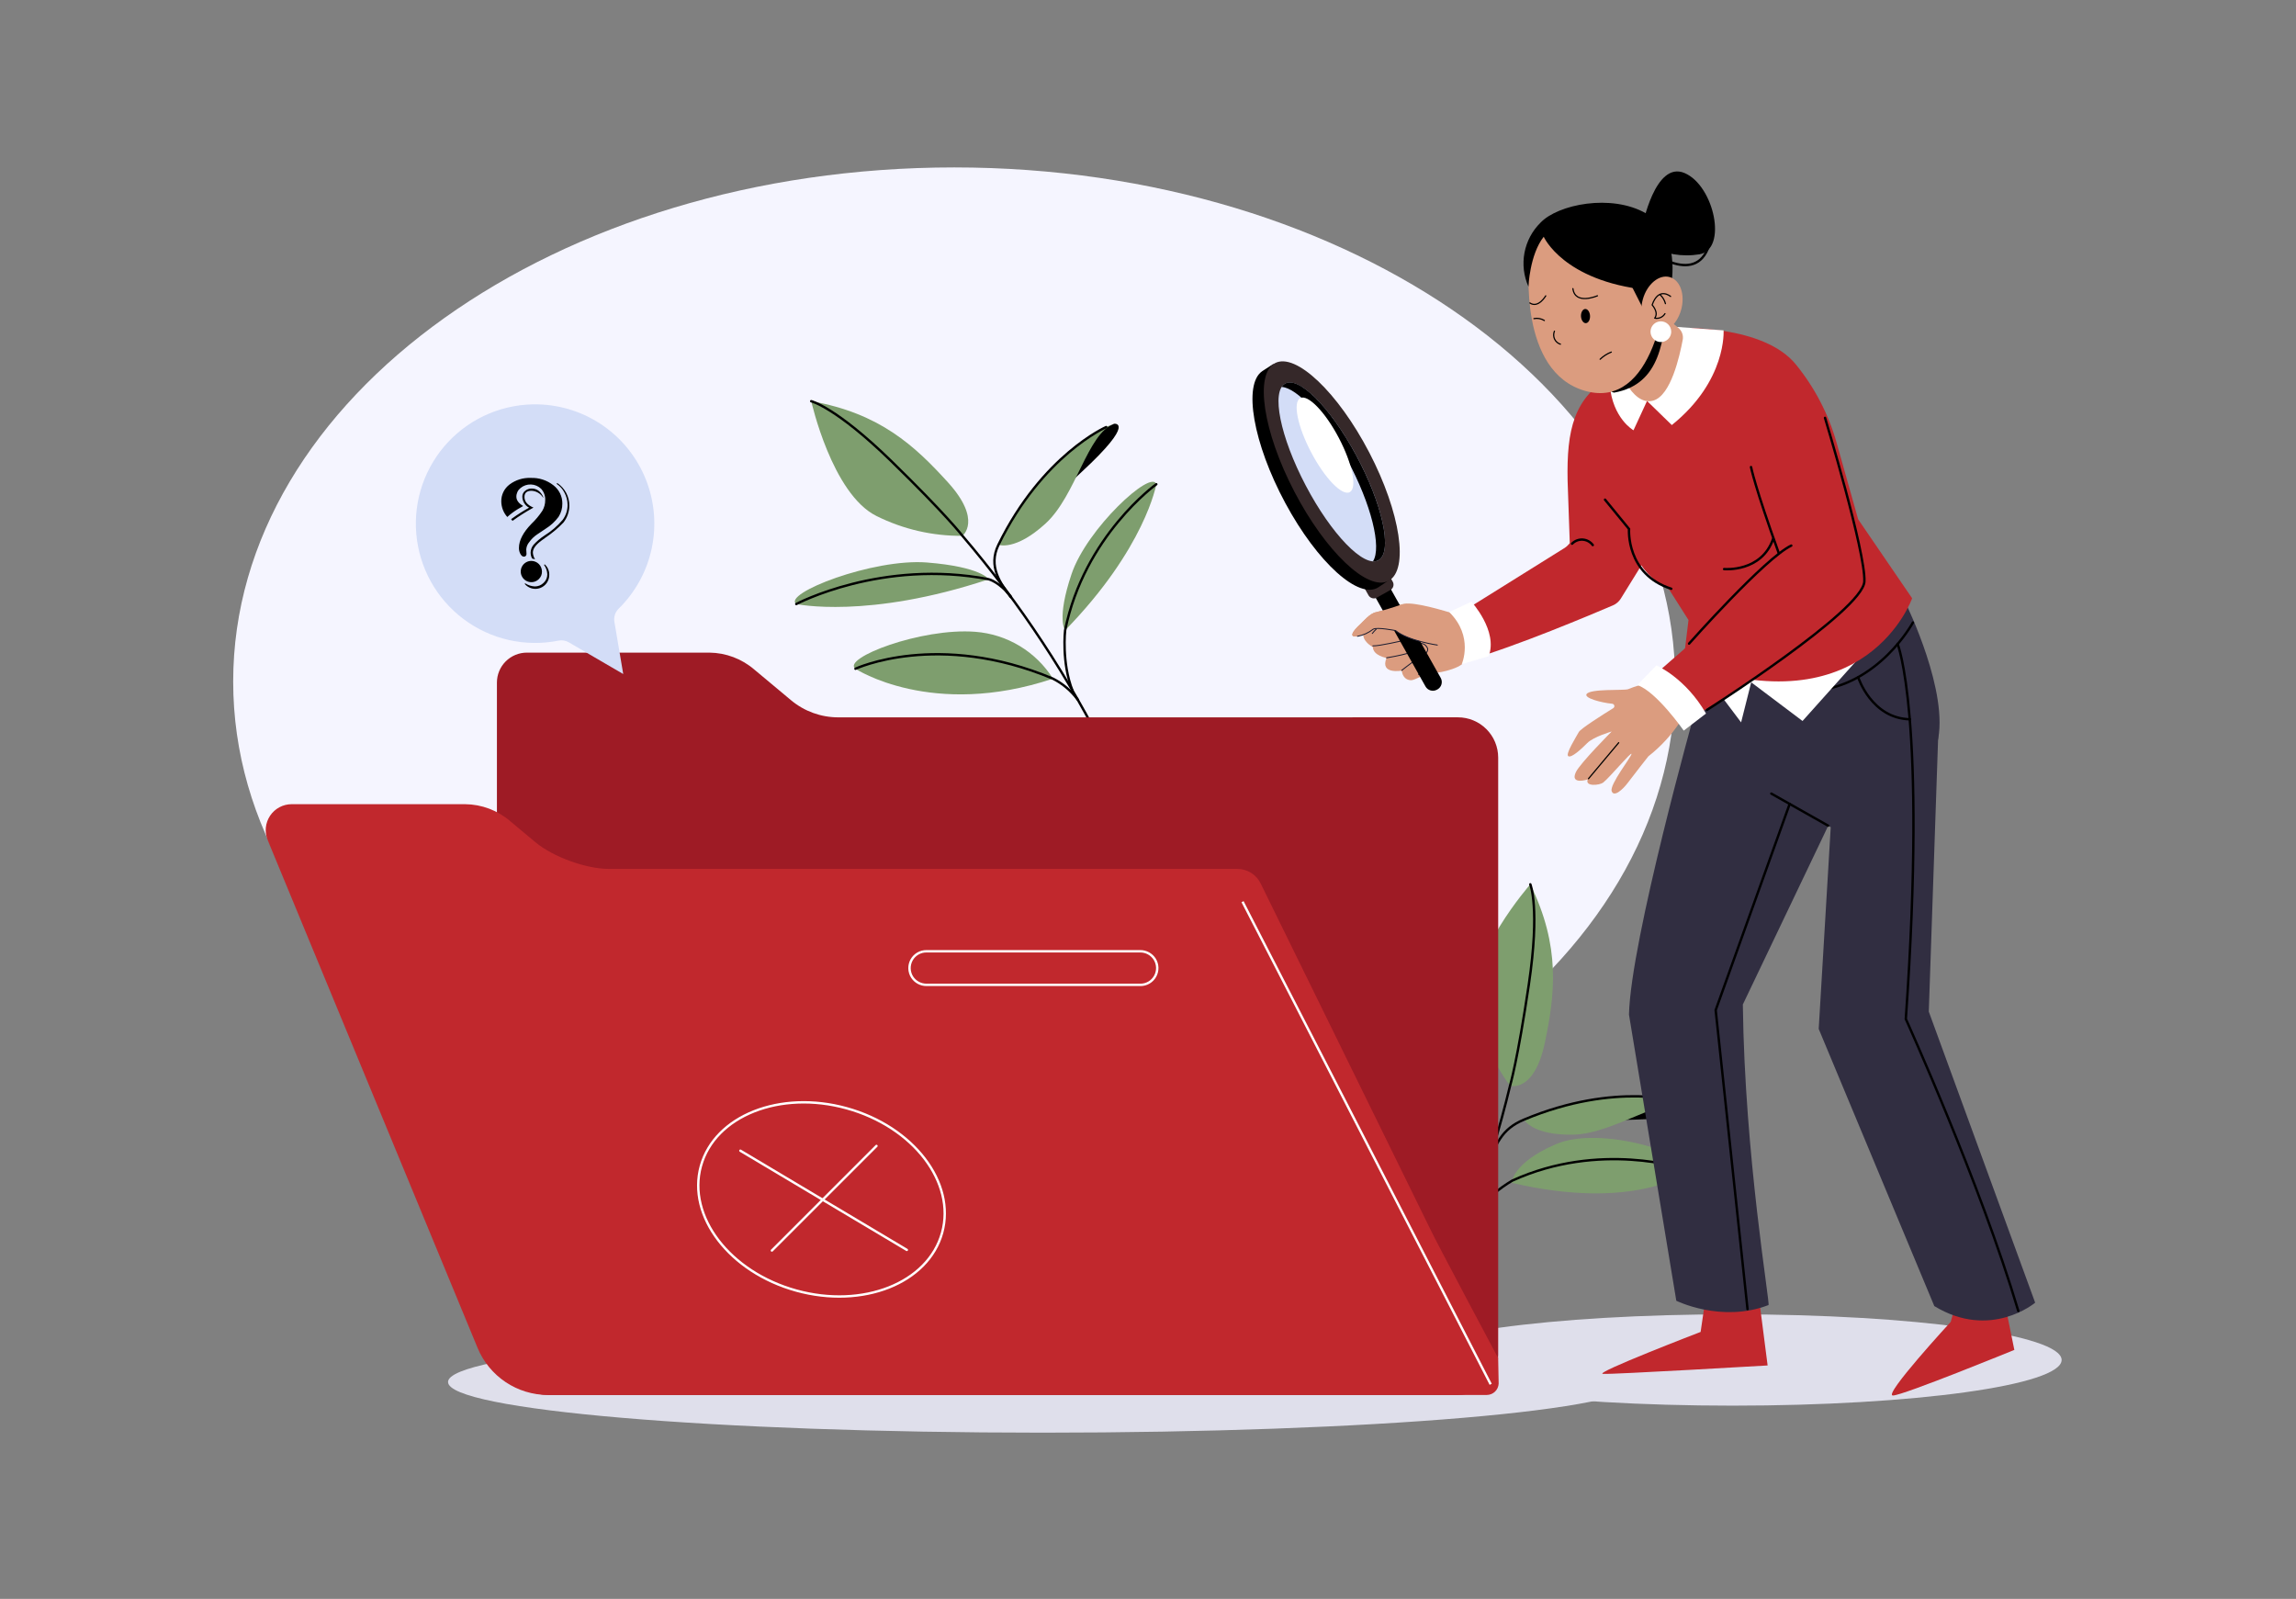 <svg width="1920" height="1337" viewBox="0 0 1920 1337" fill="none" xmlns="http://www.w3.org/2000/svg">
<rect x="0" y="0" width="1920" height="1337" fill="#808080" stroke="none"/>
<g clip-path="url(#clip0_37_481)">
<path d="M797.902 999.802C1130.88 999.802 1400.8 807.328 1400.8 569.901C1400.8 332.473 1130.88 140 797.902 140C464.928 140 195 332.473 195 569.901C195 807.328 464.928 999.802 797.902 999.802Z" fill="#F5F5FF"/>
<path d="M1448.78 1175.41C1600.78 1175.41 1724 1158.31 1724 1137.21C1724 1116.12 1600.78 1099.02 1448.78 1099.02C1296.77 1099.02 1173.55 1116.12 1173.55 1137.21C1173.55 1158.31 1296.77 1175.41 1448.78 1175.41Z" fill="#DFDFEB"/>
<path d="M871.882 1198C1146.49 1198 1369.1 1179.03 1369.1 1155.63C1369.1 1132.24 1146.49 1113.27 871.882 1113.27C597.277 1113.27 374.666 1132.24 374.666 1155.63C374.666 1179.03 597.277 1198 871.882 1198Z" fill="#DFDFEB"/>
<path d="M966.947 404.921C966.947 404.921 957.752 458.351 890.688 527.095C890.688 527.095 883.279 517.922 896.101 479.935C908.924 441.949 963.114 391.991 966.947 404.921Z" fill="#7E9E6E"/>
<path d="M966.947 404.921C966.947 404.921 906.644 448.09 890.688 527.094C890.688 527.094 887.605 554.198 896.904 577.674" stroke="black" stroke-width="2" stroke-miterlimit="10" stroke-linecap="round"/>
<path d="M804.792 448.064C804.792 448.064 821.707 435.238 792.591 403.211C764.927 372.764 735.604 345.479 678.409 335.478C678.409 335.478 695.687 413.031 732.988 431.506C755.287 442.598 779.888 448.271 804.792 448.064Z" fill="#7E9E6E"/>
<path d="M665.872 505.096C665.872 505.096 725.579 518.051 826.862 484.366C826.862 484.366 820.567 474.002 775.314 470.374C730.061 466.746 654.086 496.389 665.872 505.096Z" fill="#7E9E6E"/>
<path d="M665.872 505.096C665.872 505.096 737.495 467.161 826.862 484.366C826.862 484.366 836.057 486.673 845.408 499.188" stroke="black" stroke-width="2" stroke-miterlimit="10" stroke-linecap="round"/>
<path d="M715.347 559.225C715.347 559.225 779.251 601.306 880.534 567.491C873.526 556.336 864 546.98 852.722 540.176C841.443 533.371 828.727 529.308 815.594 528.313C770.34 524.789 703.561 550.519 715.347 559.225Z" fill="#7E9E6E"/>
<path d="M715.347 559.225C715.347 559.225 784.225 527.069 880.533 567.491C888.706 571.653 895.8 577.659 901.256 585.033" stroke="black" stroke-width="2" stroke-miterlimit="10" stroke-linecap="round"/>
<path d="M931.667 354.341C931.667 354.341 950.525 352.087 904.494 394.66C861.054 434.875 866.572 435.186 866.572 435.186C866.572 435.186 883.046 375.019 931.667 354.341Z" fill="black"/>
<path d="M834.943 455.552C834.943 455.552 849.035 460.994 874.446 437.673C899.857 414.353 909.312 362.374 931.667 354.341C931.667 354.341 875.56 372.454 834.943 455.552Z" fill="#7E9E6E"/>
<path d="M927.367 634.162C894.437 567.265 853.277 504.747 804.844 448.064C804.844 448.064 791.555 430.651 745.266 385.539C698.977 340.427 678.357 335.478 678.357 335.478" stroke="black" stroke-width="2" stroke-miterlimit="10" stroke-linecap="round"/>
<path d="M925.035 357.114C925.035 357.114 871.7 380.434 834.943 455.578C826.059 473.716 836.705 488.201 845.305 499.162" stroke="black" stroke-width="2" stroke-miterlimit="10" stroke-linecap="round"/>
<path d="M1411.4 980.29C1411.4 980.29 1366.82 1013.2 1264.11 989.048C1264.11 989.048 1264.37 972.569 1301.23 956.711C1338.09 940.853 1417.23 965.028 1411.4 980.29Z" fill="#7E9E6E"/>
<path d="M1408.21 977.31C1408.21 977.31 1337.86 953.783 1264.58 987.26C1264.58 987.26 1240.82 1000.68 1227.28 1021.98" stroke="black" stroke-width="2" stroke-miterlimit="10" stroke-linecap="round"/>
<path d="M1262.76 907.919C1262.76 907.919 1283.07 914.086 1291.93 871.642C1300.32 831.376 1305.22 791.653 1279.7 739.493C1279.7 739.493 1227.1 799.09 1234.01 840.056C1238.14 864.62 1247.99 887.867 1262.76 907.919Z" fill="#7E9E6E"/>
<path d="M1413.86 923.803C1413.86 923.803 1429.53 934.53 1366.87 936.24C1307.68 937.873 1311.62 941.734 1311.62 941.734C1311.62 941.734 1363.66 907.349 1413.86 923.803Z" fill="black"/>
<path d="M1274.47 936.24C1274.47 936.24 1281.49 949.61 1315.92 948.781C1350.34 947.952 1391.76 915.096 1413.86 923.802C1413.86 923.802 1359.75 900.482 1274.47 936.24Z" fill="#7E9E6E"/>
<path d="M1184.1 1116.38C1218.91 1050.45 1245.33 980.415 1262.76 907.919C1262.76 907.919 1269.06 886.93 1278.49 823.032C1287.92 759.134 1279.7 739.467 1279.7 739.467" stroke="black" stroke-width="2" stroke-miterlimit="10" stroke-linecap="round"/>
<path d="M1407.05 921.522C1407.05 921.522 1351.59 903.876 1274.42 936.24C1255.74 944.014 1250.43 956.451 1242.53 979.383" stroke="black" stroke-width="2" stroke-miterlimit="10" stroke-linecap="round"/>
<path d="M700.997 599.855C686.57 599.859 672.599 594.797 661.52 585.551L630.799 559.899C620.332 550.89 607.02 545.87 593.213 545.725H440.59C433.947 545.725 427.576 548.365 422.878 553.064C418.181 557.763 415.542 564.136 415.542 570.782V1123.19C415.542 1134.66 420.096 1145.67 428.202 1153.78C436.309 1161.9 447.306 1166.46 458.774 1166.47H1219.17C1228.1 1166.47 1236.66 1162.92 1242.98 1156.6C1249.3 1150.28 1252.84 1141.71 1252.84 1132.78V633.514C1252.84 624.58 1249.3 616.012 1242.98 609.695C1236.66 603.378 1228.1 599.829 1219.17 599.829L700.997 599.855Z" fill="#9E1B25"/>
<path d="M1252.82 1135.63C1252.82 1135.63 1201.01 1038.51 1195.83 1027.37L1054.4 739.156C1052.66 735.402 1049.89 732.224 1046.4 729.997C1042.92 727.77 1038.87 726.587 1034.74 726.588H509.234C490.118 726.588 462.479 716.561 447.817 704.33L426.602 686.633C416.115 677.607 402.773 672.585 388.939 672.459H243.88C240.316 672.463 236.808 673.344 233.666 675.026C230.523 676.707 227.843 679.136 225.861 682.099C223.88 685.062 222.658 688.468 222.304 692.015C221.95 695.562 222.474 699.142 223.831 702.439L399.378 1127.13C404.186 1138.75 412.326 1148.69 422.772 1155.69C433.218 1162.69 445.502 1166.44 458.075 1166.47H1243.39C1245.93 1166.43 1248.37 1165.43 1250.2 1163.67C1252.03 1161.9 1253.11 1159.5 1253.23 1156.96L1252.82 1135.63Z" fill="#C1282D"/>
<path d="M1039.06 754.003L1246.57 1157.55" stroke="white" stroke-width="2" stroke-linejoin="round"/>
<path d="M953.529 823.55H774.796C772.405 823.558 770.05 822.966 767.947 821.83C765.843 820.694 764.056 819.05 762.751 817.046C761.391 814.909 760.634 812.443 760.561 809.91C760.487 807.377 761.101 804.872 762.335 802.659C763.57 800.447 765.38 798.609 767.574 797.342C769.768 796.075 772.263 795.426 774.796 795.462H953.529C955.917 795.452 958.269 796.042 960.369 797.178C962.469 798.315 964.25 799.961 965.548 801.966C966.907 804.101 967.664 806.565 967.738 809.095C967.813 811.626 967.201 814.13 965.97 816.341C964.738 818.553 962.932 820.391 960.742 821.66C958.552 822.929 956.06 823.582 953.529 823.55Z" stroke="white" stroke-width="2" stroke-linejoin="round"/>
<path d="M619.142 962.229L758.321 1045.17" stroke="white" stroke-width="2" stroke-linecap="round" stroke-linejoin="round"/>
<path d="M732.936 958.239L645.486 1045.69" stroke="white" stroke-width="2" stroke-linecap="round" stroke-linejoin="round"/>
<path d="M787.825 1030.86C799.464 988.765 763.741 942.146 708.036 926.734C652.331 911.323 597.738 932.955 586.099 975.05C574.46 1017.15 610.183 1063.76 665.888 1079.18C721.593 1094.59 776.187 1072.96 787.825 1030.86Z" stroke="white" stroke-width="2" stroke-linecap="round" stroke-linejoin="round"/>
<path d="M1639.06 1077.17L1631.29 1105.34C1631.29 1105.34 1574.51 1166.93 1582.88 1166.93C1591.24 1166.93 1684.47 1128.79 1684.47 1128.79L1672.53 1070.13L1639.06 1077.17Z" fill="#C1282D"/>
<path d="M1407.56 600.14C1410.91 585.707 1395.54 567.698 1381.01 570.548C1374.29 571.8 1367.71 573.736 1361.38 576.327C1357.67 577.545 1329.93 575.731 1326.75 580.369C1324.47 583.712 1338.92 587.572 1348.17 588.479C1348.59 588.514 1348.99 588.681 1349.31 588.958C1349.63 589.235 1349.85 589.607 1349.95 590.019C1350.04 590.432 1350.01 590.864 1349.84 591.253C1349.67 591.643 1349.39 591.969 1349.02 592.185C1339.93 597.833 1321.82 609.286 1320.27 612.111C1318.22 615.92 1308.82 630.689 1311.46 632.322C1314.1 633.954 1322.13 626.595 1327.34 621.335C1332.55 616.075 1347.75 611.67 1347.75 611.67C1347.75 611.67 1321.31 638.23 1317.81 645.641C1312.63 656.627 1327.68 651.808 1327.68 651.808C1325.32 658 1337.68 656.653 1340.63 654.399C1346.41 649.786 1364.25 628.254 1364.31 630.456C1364.36 632.659 1345.86 656.109 1347.73 661.55C1349.59 666.992 1357.08 660.177 1361.4 654.373C1365.73 648.569 1378.42 632.451 1378.42 632.451C1388.74 624.354 1397.68 614.652 1404.92 603.715C1404.97 603.43 1407.51 600.295 1407.56 600.14Z" fill="#DB9C7F"/>
<path d="M1328.35 651.16L1353.61 621.05" stroke="black" stroke-miterlimit="10" stroke-linecap="round"/>
<path d="M1217.74 514.761L1308.59 458.066C1309.15 457.691 1309.68 457.285 1310.19 456.848L1340.14 426.039C1341.67 424.688 1343.47 423.681 1345.43 423.086C1347.38 422.491 1349.44 422.322 1351.46 422.59C1353.49 422.857 1355.43 423.556 1357.17 424.638C1358.9 425.72 1360.38 427.161 1361.51 428.864L1376.2 450.889C1377.73 453.179 1378.57 455.863 1378.62 458.62C1378.67 461.377 1377.93 464.09 1376.48 466.436L1355.39 500.535C1353.84 503.048 1351.55 505.02 1348.84 506.184C1331.9 513.439 1267.09 540.828 1228.44 551.737C1226.21 552.361 1223.87 552.435 1221.6 551.954C1219.34 551.472 1217.22 550.449 1215.44 548.972C1213.66 547.494 1212.26 545.607 1211.37 543.471C1210.47 541.336 1210.11 539.015 1210.31 536.708L1211.27 525.488C1211.46 523.326 1212.15 521.237 1213.27 519.379C1214.39 517.521 1215.92 515.941 1217.74 514.761Z" fill="#C1282D"/>
<path d="M1426.91 1081.11L1422.12 1113.76C1422.12 1113.76 1332.13 1148.33 1340.47 1148.85C1348.82 1149.36 1478.15 1141.8 1478.15 1141.8L1470.54 1082.56L1426.91 1081.11Z" fill="#C1282D"/>
<path d="M1451.99 552.954C1451.99 552.954 1459.16 621.983 1464.55 625.507C1468.45 627.9 1472.67 629.707 1477.09 630.871L1465.43 551.97L1451.99 552.954Z" stroke="#424242" stroke-miterlimit="10"/>
<path d="M1594.12 505.484C1594.12 505.484 1630.59 579.799 1620.02 621.18L1417.82 593.377L1422.12 516.082L1594.12 505.484Z" fill="#312E41"/>
<path d="M1599.66 520.539C1599.66 520.539 1571.17 573.477 1516.38 577.726" stroke="black" stroke-width="2" stroke-miterlimit="10" stroke-linecap="round"/>
<path d="M1553.92 566.429C1553.92 566.429 1564.98 600.736 1597.15 601.461" stroke="black" stroke-width="2" stroke-miterlimit="10" stroke-linecap="round"/>
<path d="M1417.8 593.377C1417.8 593.377 1363.61 786.289 1362.21 848.4L1401.79 1087.69C1401.79 1087.69 1439.55 1106.45 1478.88 1091.3C1480.48 1090.67 1458.96 967.179 1457.43 839.953L1570.47 603.327L1417.8 593.377Z" fill="#312E41"/>
<path d="M1620.88 613.096L1612.93 845.912L1701.88 1089.3C1701.88 1089.3 1664.6 1120.81 1617.54 1092.15L1520.87 860.371L1530.92 691.737L1488.77 666.214L1482.5 593.195L1620.88 613.096Z" fill="#312E41"/>
<path d="M1464.42 570.548L1507.34 602.886L1568.89 534.168L1419.4 555.52L1455.98 604.052L1464.42 570.548Z" fill="white"/>
<path d="M1586.84 538.418C1586.84 538.418 1611.4 598.792 1593.71 852.079C1593.71 852.079 1655.61 988.271 1687.79 1096.27" stroke="black" stroke-width="2" stroke-miterlimit="10" stroke-linecap="round"/>
<path d="M1496.59 672.252L1434.71 844.72L1461.34 1094.69" stroke="black" stroke-width="2" stroke-miterlimit="10" stroke-linecap="round"/>
<path d="M1226.65 548.809C1226.65 548.809 1227.85 554.846 1214.48 559.458C1201.11 564.071 1193.24 562.594 1193.24 562.594C1193.24 562.594 1163.24 527.224 1161.92 525.981C1160.6 524.737 1162.85 511.107 1171.74 505.666C1177.13 502.349 1198.01 507.739 1213.6 512.506C1218.85 514.115 1223.34 517.576 1226.23 522.247C1229.12 526.918 1230.22 532.48 1229.32 537.9C1228.84 541.624 1227.95 545.284 1226.65 548.809Z" fill="#DB9C7F"/>
<path d="M1201.94 539.403C1201.94 539.403 1177.41 535.853 1167.05 527.302C1167.05 527.302 1151.51 524.193 1148.3 526.136C1144.48 529.151 1139.98 531.188 1135.19 532.07C1128.07 533.262 1130.22 528.52 1137.78 521.705C1139.93 519.762 1145.55 512.869 1150.6 511.936C1157.75 510.174 1164.81 508.046 1171.74 505.562L1200.73 540.232" fill="#DB9C7F"/>
<path d="M1193.24 562.723C1193.24 562.723 1183.29 568.968 1179.8 568.813C1176.3 568.657 1173.01 566.558 1172.15 560.806C1172.15 560.806 1153.63 564.2 1159.49 550.182C1159.49 550.182 1148.32 548.368 1148.01 541.061C1148.01 541.061 1138.09 536.112 1140.24 528.105C1142.39 520.099 1173.58 520.876 1173.58 520.876L1206.63 537.667L1193.24 562.723Z" fill="#DB9C7F"/>
<path d="M1186.22 563.941C1186.22 563.941 1195.67 555.545 1195.13 552.203C1194.59 548.86 1192.85 547.021 1190.7 547.617C1187.83 548.498 1176.87 556.841 1172.15 560.572" stroke="#1A1C30" stroke-width="0.78" stroke-linecap="round" stroke-linejoin="round"/>
<path d="M1159.49 550.052C1159.49 550.052 1184.67 546.114 1184.9 542.279C1185.13 538.444 1183.37 533.624 1178.11 534.661C1171.87 535.905 1153.94 540.206 1148.01 540.076" stroke="#1A1C30" stroke-width="0.78" stroke-linecap="round" stroke-linejoin="round"/>
<path d="M1190.7 547.617C1190.7 547.617 1195.31 544.767 1193.5 541.553C1191.69 538.34 1189.17 537.226 1183.81 538.6" stroke="#1A1C30" stroke-width="0.78" stroke-linecap="round" stroke-linejoin="round"/>
<path d="M1147.55 529.712C1148.56 528.426 1149.67 527.214 1150.86 526.084" stroke="#1A1C30" stroke-width="0.78" stroke-linecap="round" stroke-linejoin="round"/>
<path d="M1126.69 457.668L1139.4 450.52L1204.78 566.87C1205.69 568.5 1205.92 570.426 1205.42 572.226C1204.91 574.026 1203.72 575.552 1202.09 576.468L1201.66 576.709C1200.85 577.162 1199.96 577.452 1199.04 577.563C1198.13 577.673 1197.19 577.601 1196.3 577.351C1195.41 577.101 1194.58 576.678 1193.85 576.107C1193.12 575.535 1192.52 574.825 1192.06 574.018L1126.69 457.668Z" fill="black"/>
<path d="M1158.97 476.308L1164.46 486.05C1164.83 486.62 1165.09 487.258 1165.22 487.927C1165.34 488.597 1165.34 489.284 1165.2 489.951C1165.06 490.617 1164.79 491.25 1164.4 491.812C1164.02 492.375 1163.53 492.856 1162.96 493.228L1151.09 499.887C1149.86 500.475 1148.44 500.548 1147.15 500.092C1145.86 499.635 1144.8 498.686 1144.2 497.452L1138.48 487.268" fill="#352829"/>
<path d="M1133.61 380.745C1110.92 338.665 1082.48 309.669 1064.4 308.193L1065.02 304.202L1055.56 310.343C1039.32 321.407 1047.95 370.795 1074.83 420.675C1101.72 470.555 1136.64 501.986 1152.88 490.948L1161.74 485.014L1159.15 481.594C1165.44 462.419 1155.71 421.763 1133.61 380.745Z" fill="black"/>
<path d="M1161.1 485.72C1178.4 476.701 1171.2 428.626 1145.01 378.343C1118.82 328.06 1083.56 294.609 1066.26 303.628C1048.95 312.647 1056.15 360.722 1082.34 411.005C1108.53 461.288 1143.79 494.739 1161.1 485.72Z" fill="#352829"/>
<path d="M1152.56 468.543C1164.56 462.225 1156.88 424.015 1135.41 383.201C1113.93 342.386 1086.79 314.422 1074.79 320.74C1062.79 327.059 1070.47 365.268 1091.95 406.083C1113.42 446.898 1140.56 474.862 1152.56 468.543Z" fill="#D3DDF7"/>
<path d="M1201.94 539.403C1201.94 539.403 1177.41 535.853 1167.05 527.302C1167.05 527.302 1151.51 524.193 1148.3 526.136C1144.48 529.151 1139.98 531.188 1135.19 532.07C1128.07 533.262 1130.22 528.52 1137.78 521.705C1139.93 519.762 1145.55 512.869 1150.6 511.936C1157.75 510.174 1164.81 508.046 1171.74 505.562L1200.73 540.232" fill="#DB9C7F"/>
<path d="M1201.94 539.403C1201.94 539.403 1177.41 535.853 1167.05 527.302C1167.05 527.302 1151.51 524.193 1148.3 526.136C1144.48 529.151 1139.98 531.188 1135.19 532.07" stroke="#1A1C30" stroke-width="0.78" stroke-linecap="round" stroke-linejoin="round"/>
<path d="M1134.08 380.719C1112.21 340.116 1085.35 313.349 1074.06 321.123C1073.15 321.784 1072.38 322.61 1071.78 323.558C1084.73 324.336 1107.6 349.107 1126.64 384.399C1146.77 421.789 1155.63 457.91 1148.12 469.389C1149.94 469.568 1151.77 469.11 1153.3 468.094C1164.54 460.424 1155.94 421.297 1134.08 380.719Z" fill="black"/>
<path d="M1128.7 411.541C1135.08 408.181 1130.99 387.852 1119.56 366.134C1108.14 344.416 1093.7 329.533 1087.32 332.893C1080.94 336.252 1085.03 356.582 1096.46 378.3C1107.89 400.018 1122.32 414.9 1128.7 411.541Z" fill="white"/>
<path d="M1553.87 434.279L1535.73 369.889C1529 346.242 1517.54 324.205 1502.06 305.109C1474.91 271.165 1403.63 274.249 1403.63 274.249L1348.82 313.971L1348.3 314.256C1315.92 332.109 1310.04 359.524 1310.89 402.071L1312.89 459.362L1350.06 423.837L1359.44 436.793C1359.44 436.43 1359.44 436.067 1359.44 435.73L1363.87 442.726L1359.54 436.793C1360.86 448.608 1367.03 478.718 1395.67 492.788L1411.99 518.466L1407.67 553.991C1560.83 609.701 1598.99 500.276 1598.99 500.276L1553.87 434.279Z" fill="#C1282D"/>
<path d="M1342.18 417.825L1362.26 442.364C1362.26 442.364 1359.51 480.195 1397.59 492.321" stroke="black" stroke-width="2" stroke-miterlimit="10" stroke-linecap="round"/>
<path d="M1494.42 467.783L1377.85 569.382C1377.85 569.382 1400.93 601.72 1411.35 602.86L1551.02 513.957" fill="#C1282D"/>
<path d="M1412.46 538.211C1412.46 538.211 1475.95 466.617 1497.94 456.226" stroke="black" stroke-width="2" stroke-miterlimit="10" stroke-linecap="round"/>
<path d="M1464.27 390.566C1464.27 390.566 1467.3 406.579 1487.58 462.86" stroke="black" stroke-width="2" stroke-miterlimit="10" stroke-linecap="round"/>
<path d="M1427.46 593.636C1427.46 593.636 1557.91 510.511 1559.05 486.258C1560.19 462.004 1526.15 349.418 1526.15 349.418" stroke="black" stroke-width="2" stroke-miterlimit="10" stroke-linecap="round"/>
<path d="M1441.76 475.867C1441.76 475.867 1473.15 478.821 1482.87 450.318" stroke="black" stroke-width="2" stroke-miterlimit="10" stroke-linecap="round"/>
<path d="M1314.62 454.646C1315.77 453.464 1317.17 452.547 1318.7 451.956C1320.24 451.365 1321.89 451.115 1323.54 451.223C1325.18 451.332 1326.78 451.796 1328.23 452.583C1329.68 453.371 1330.94 454.464 1331.93 455.786" stroke="black" stroke-width="2" stroke-miterlimit="10" stroke-linecap="round"/>
<path d="M1211.89 511.807L1230.44 503.126C1230.44 503.126 1252.95 527.665 1244.86 548.757L1222.35 555.39C1222.35 555.39 1232.69 532.303 1211.89 511.807Z" fill="white"/>
<path d="M1385.18 556.401C1385.18 556.401 1409.43 566.766 1426.63 596.668L1408 610.945C1408 610.945 1385.05 578.037 1369.15 572.855L1385.18 556.401Z" fill="white"/>
<path d="M1364.85 270.621L1441.32 276.243C1441.32 276.243 1444.22 318.324 1398.03 355.43L1377.31 335.27L1365.99 359.809C1365.99 359.809 1348.45 349.936 1346.1 321.589L1349.83 287.178L1364.85 270.621Z" fill="white"/>
<path d="M1403.7 274.352C1405.07 275.523 1406.11 277.029 1406.72 278.724C1407.33 280.419 1407.49 282.243 1407.18 284.017C1404.59 297.698 1397.31 330.839 1382.41 335.011C1363.61 340.194 1351.85 303.088 1351.85 303.088L1361.25 238.127L1403.7 274.352Z" fill="#DB9C7F"/>
<path d="M1344.07 289.744L1343.84 299.202C1343.69 299.202 1340.47 327.238 1349.85 328.3C1389.04 321.227 1391.5 284.043 1394.87 247.145C1394.87 247.145 1340.27 282.385 1344.07 289.744Z" fill="black"/>
<path d="M1278.82 220.119C1278.82 220.119 1269.29 311.199 1325.81 326.927C1382.33 342.655 1395.93 250.332 1393.99 218.435C1392.05 186.538 1377.83 174.644 1338.17 173.219C1279.65 171.016 1278.82 220.119 1278.82 220.119Z" fill="#DB9C7F"/>
<path d="M1329.65 264.117C1329.8 267.408 1328.25 270.128 1326.15 270.232C1324.05 270.336 1322.26 267.641 1322.08 264.505C1321.9 261.37 1323.48 258.468 1325.58 258.364C1327.68 258.261 1329.47 260.826 1329.65 264.117Z" fill="black"/>
<path d="M1335.84 247.326C1335.84 247.326 1317.16 255.463 1315.32 241.341" stroke="black" stroke-miterlimit="10" stroke-linecap="round"/>
<path d="M1292.6 247.378C1292.6 247.378 1286.41 258.105 1279.32 253.338" stroke="black" stroke-miterlimit="10" stroke-linecap="round"/>
<path d="M1282.71 266.423C1285.71 265.83 1288.83 266.395 1291.44 268.004" stroke="black" stroke-miterlimit="10" stroke-linecap="round"/>
<path d="M1338.09 300.393C1340.78 297.807 1343.95 295.773 1347.42 294.408" stroke="black" stroke-miterlimit="10" stroke-linecap="round"/>
<path d="M1299.88 276.917C1299.44 277.956 1299.21 279.077 1299.23 280.208C1299.24 281.339 1299.49 282.455 1299.96 283.483C1300.43 284.511 1301.11 285.429 1301.96 286.177C1302.81 286.925 1303.8 287.487 1304.88 287.826" stroke="black" stroke-miterlimit="10" stroke-linecap="round"/>
<path d="M1278.15 239.682C1278.15 239.682 1279.11 213.019 1290.92 197.965C1290.92 197.965 1307.16 234.889 1377.15 242.403L1397.54 238.128C1397.54 238.128 1405.88 195.373 1376.64 178.531C1347.39 161.688 1302.66 170.99 1288.28 186.149C1281.33 192.973 1276.64 201.759 1274.83 211.328C1273.02 220.897 1274.18 230.791 1278.15 239.682Z" fill="black"/>
<path d="M1363.58 237.532L1375.7 261.474L1384.25 234.578L1363.58 237.532Z" fill="black"/>
<path d="M1405.79 259.215C1409.37 246.518 1405.13 234.203 1396.3 231.708C1387.48 229.214 1377.42 237.485 1373.83 250.182C1370.24 262.879 1374.49 275.194 1383.31 277.689C1392.14 280.183 1402.2 271.913 1405.79 259.215Z" fill="#DB9C7F"/>
<path d="M1397 247.896C1397 247.896 1387.02 239.319 1381.58 254.996C1381.58 254.996 1387.41 261.189 1383.73 266.034C1385.38 266.379 1387.08 266.203 1388.62 265.529C1390.16 264.856 1391.45 263.719 1392.31 262.277" stroke="black" stroke-linecap="round" stroke-linejoin="round"/>
<path d="M1392.7 253.908C1391.96 251.05 1390.42 248.462 1388.27 246.445" stroke="black" stroke-linecap="round" stroke-linejoin="round"/>
<path d="M1397.54 277.358C1397.54 279.069 1397.03 280.743 1396.08 282.166C1395.13 283.589 1393.78 284.698 1392.2 285.353C1390.62 286.008 1388.88 286.18 1387.2 285.846C1385.52 285.512 1383.98 284.688 1382.77 283.477C1381.56 282.267 1380.74 280.725 1380.4 279.046C1380.07 277.367 1380.24 275.627 1380.89 274.046C1381.55 272.464 1382.66 271.113 1384.08 270.162C1385.5 269.211 1387.18 268.703 1388.89 268.703C1391.18 268.703 1393.38 269.615 1395.01 271.238C1396.63 272.861 1397.54 275.062 1397.54 277.358Z" fill="white"/>
<path d="M1373.32 189.595C1373.32 189.595 1383.94 134.066 1408.76 144.716C1433.57 155.366 1444.79 208.511 1421.16 212.656C1406.78 215.028 1392.02 212.529 1379.23 205.557L1373.32 189.595Z" fill="black"/>
<path d="M1373.6 205.634C1373.6 205.634 1414.66 239.915 1428 208.225" stroke="black" stroke-width="2" stroke-miterlimit="10" stroke-linecap="round"/>
<path d="M1528.74 690.416L1481.23 663.598" stroke="black" stroke-width="2" stroke-miterlimit="10" stroke-linecap="round"/>
<path d="M450.2 338.147C469.751 338.684 488.711 344.96 504.722 356.196C520.733 367.431 533.086 383.129 540.246 401.335C547.405 419.541 549.053 439.451 544.985 458.587C540.917 477.723 531.313 495.24 517.368 508.956C515.927 510.357 514.847 512.085 514.22 513.994C513.593 515.903 513.438 517.935 513.767 519.917L521.176 563.63L475.715 537.148C473.135 535.621 470.084 535.095 467.141 535.671C453.373 538.441 439.174 538.271 425.476 535.171C411.778 532.071 398.889 526.113 387.652 517.685C376.416 509.257 367.085 498.55 360.272 486.265C353.459 473.98 349.317 460.394 348.116 446.397C346.916 432.399 348.684 418.306 353.306 405.04C357.928 391.774 365.299 379.633 374.936 369.414C384.573 359.195 396.259 351.127 409.229 345.739C422.2 340.35 436.161 337.763 450.2 338.147Z" fill="#D3DDF7"/>
<path d="M424.219 432.31C421.036 428.739 419.251 424.138 419.194 419.354C419.134 416.604 419.73 413.878 420.932 411.405C422.135 408.931 423.91 406.779 426.11 405.128C431.234 401.285 437.534 399.343 443.932 399.635C450.725 399.39 457.387 401.556 462.737 405.75C465.092 407.532 466.998 409.84 468.303 412.49C469.607 415.14 470.274 418.059 470.249 421.012C470.33 424.967 469.23 428.855 467.089 432.18C464.164 436.147 460.506 439.516 456.313 442.104L449.009 447.002C446.537 448.677 444.387 450.783 442.662 453.22C441.146 454.926 440.236 457.085 440.072 459.362L440.279 463.145C440.307 463.458 440.265 463.773 440.158 464.069C440.051 464.364 439.88 464.633 439.658 464.855C439.453 465.086 439.195 465.263 438.906 465.372C438.617 465.48 438.306 465.516 438 465.477C436.964 465.477 436.005 464.673 435.176 463.222C434.352 461.677 433.933 459.947 433.959 458.196C433.959 451.925 437.43 445.24 444.32 438.114C447.812 434.789 450.915 431.077 453.568 427.05C455.142 424.364 455.956 421.301 455.925 418.188C456.076 414.708 454.847 411.309 452.506 408.73C450.209 406.523 447.181 405.24 443.998 405.125C440.816 405.01 437.703 406.072 435.254 408.108C434.175 408.973 433.306 410.069 432.709 411.316C432.113 412.564 431.805 413.929 431.809 415.312C431.809 418.266 433.7 420.883 437.456 423.085L436.756 423.578L433.052 425.702C429.898 427.608 426.939 429.822 424.219 432.31ZM446.004 424.536L444.476 425.365C439.189 428.324 434.077 431.586 429.167 435.134L428.545 435.549L427.431 434.098L428.131 433.605C432.71 430.298 437.485 427.269 442.429 424.536C440.744 423.637 439.332 422.302 438.338 420.67C437.345 419.038 436.808 417.17 436.782 415.26C436.772 414.344 436.972 413.437 437.367 412.611C437.763 411.784 438.342 411.059 439.062 410.492C440.624 409.157 442.629 408.455 444.683 408.523C449.035 408.523 452.29 410.993 454.448 415.934H454.034C453.005 414.307 451.599 412.954 449.934 411.989C448.27 411.023 446.397 410.474 444.476 410.388C440.538 410.388 438.57 412.116 438.57 415.571C438.57 419.354 441.048 422.299 446.004 424.407V424.536ZM444.268 469.027C445.442 469.02 446.605 469.245 447.69 469.691C448.776 470.136 449.763 470.792 450.594 471.62C451.424 472.449 452.083 473.434 452.531 474.519C452.979 475.604 453.208 476.767 453.205 477.94C453.228 479.108 453.01 480.267 452.565 481.346C452.119 482.425 451.455 483.401 450.615 484.211C449.581 485.24 448.311 486 446.915 486.422C445.519 486.844 444.041 486.916 442.611 486.631C441.18 486.346 439.842 485.714 438.714 484.79C437.586 483.865 436.703 482.677 436.142 481.331C435.581 479.984 435.361 478.52 435.5 477.068C435.639 475.616 436.133 474.22 436.938 473.004C437.744 471.788 438.836 470.789 440.119 470.096C441.402 469.402 442.836 469.035 444.294 469.027H444.268ZM455.484 471.903C456.725 472.999 457.712 474.353 458.374 475.87C459.036 477.388 459.358 479.032 459.318 480.687C459.337 483.082 458.615 485.425 457.253 487.395C455.891 489.365 453.954 490.866 451.707 491.694C449.46 492.522 447.012 492.636 444.698 492.02C442.383 491.404 440.316 490.088 438.777 488.253L439.191 487.787C441.59 489.349 444.362 490.243 447.221 490.378C448.586 490.394 449.94 490.137 451.204 489.621C452.468 489.104 453.615 488.34 454.578 487.372C455.565 486.473 456.352 485.377 456.888 484.153C457.424 482.93 457.696 481.608 457.686 480.272C457.581 477.415 456.625 474.654 454.941 472.343L455.484 471.903ZM466.001 403.911C469.121 405.978 471.678 408.789 473.442 412.091C475.205 415.393 476.12 419.082 476.104 422.826C476.079 427.962 474.338 432.942 471.156 436.974C466.702 441.61 461.77 445.762 456.443 449.36L452.583 452.184C447.921 455.639 445.589 458.938 445.589 462.082C445.717 464.082 446.35 466.017 447.429 467.705L444.968 467.031C444.16 465.506 443.734 463.808 443.724 462.082C443.765 459.617 444.684 457.246 446.315 455.397C448.974 452.499 451.995 449.956 455.303 447.831C461.006 444.276 466.126 439.862 470.483 434.745C473.237 431.072 474.695 426.588 474.627 421.997C474.593 418.501 473.704 415.067 472.037 411.995C470.544 408.996 468.283 406.448 465.483 404.61L466.001 403.911Z" fill="black"/>
</g>
<defs>
<clipPath id="clip0_37_481">
<rect width="1529" height="1058" fill="white" transform="translate(195 140)"/>
</clipPath>
</defs>
</svg>

